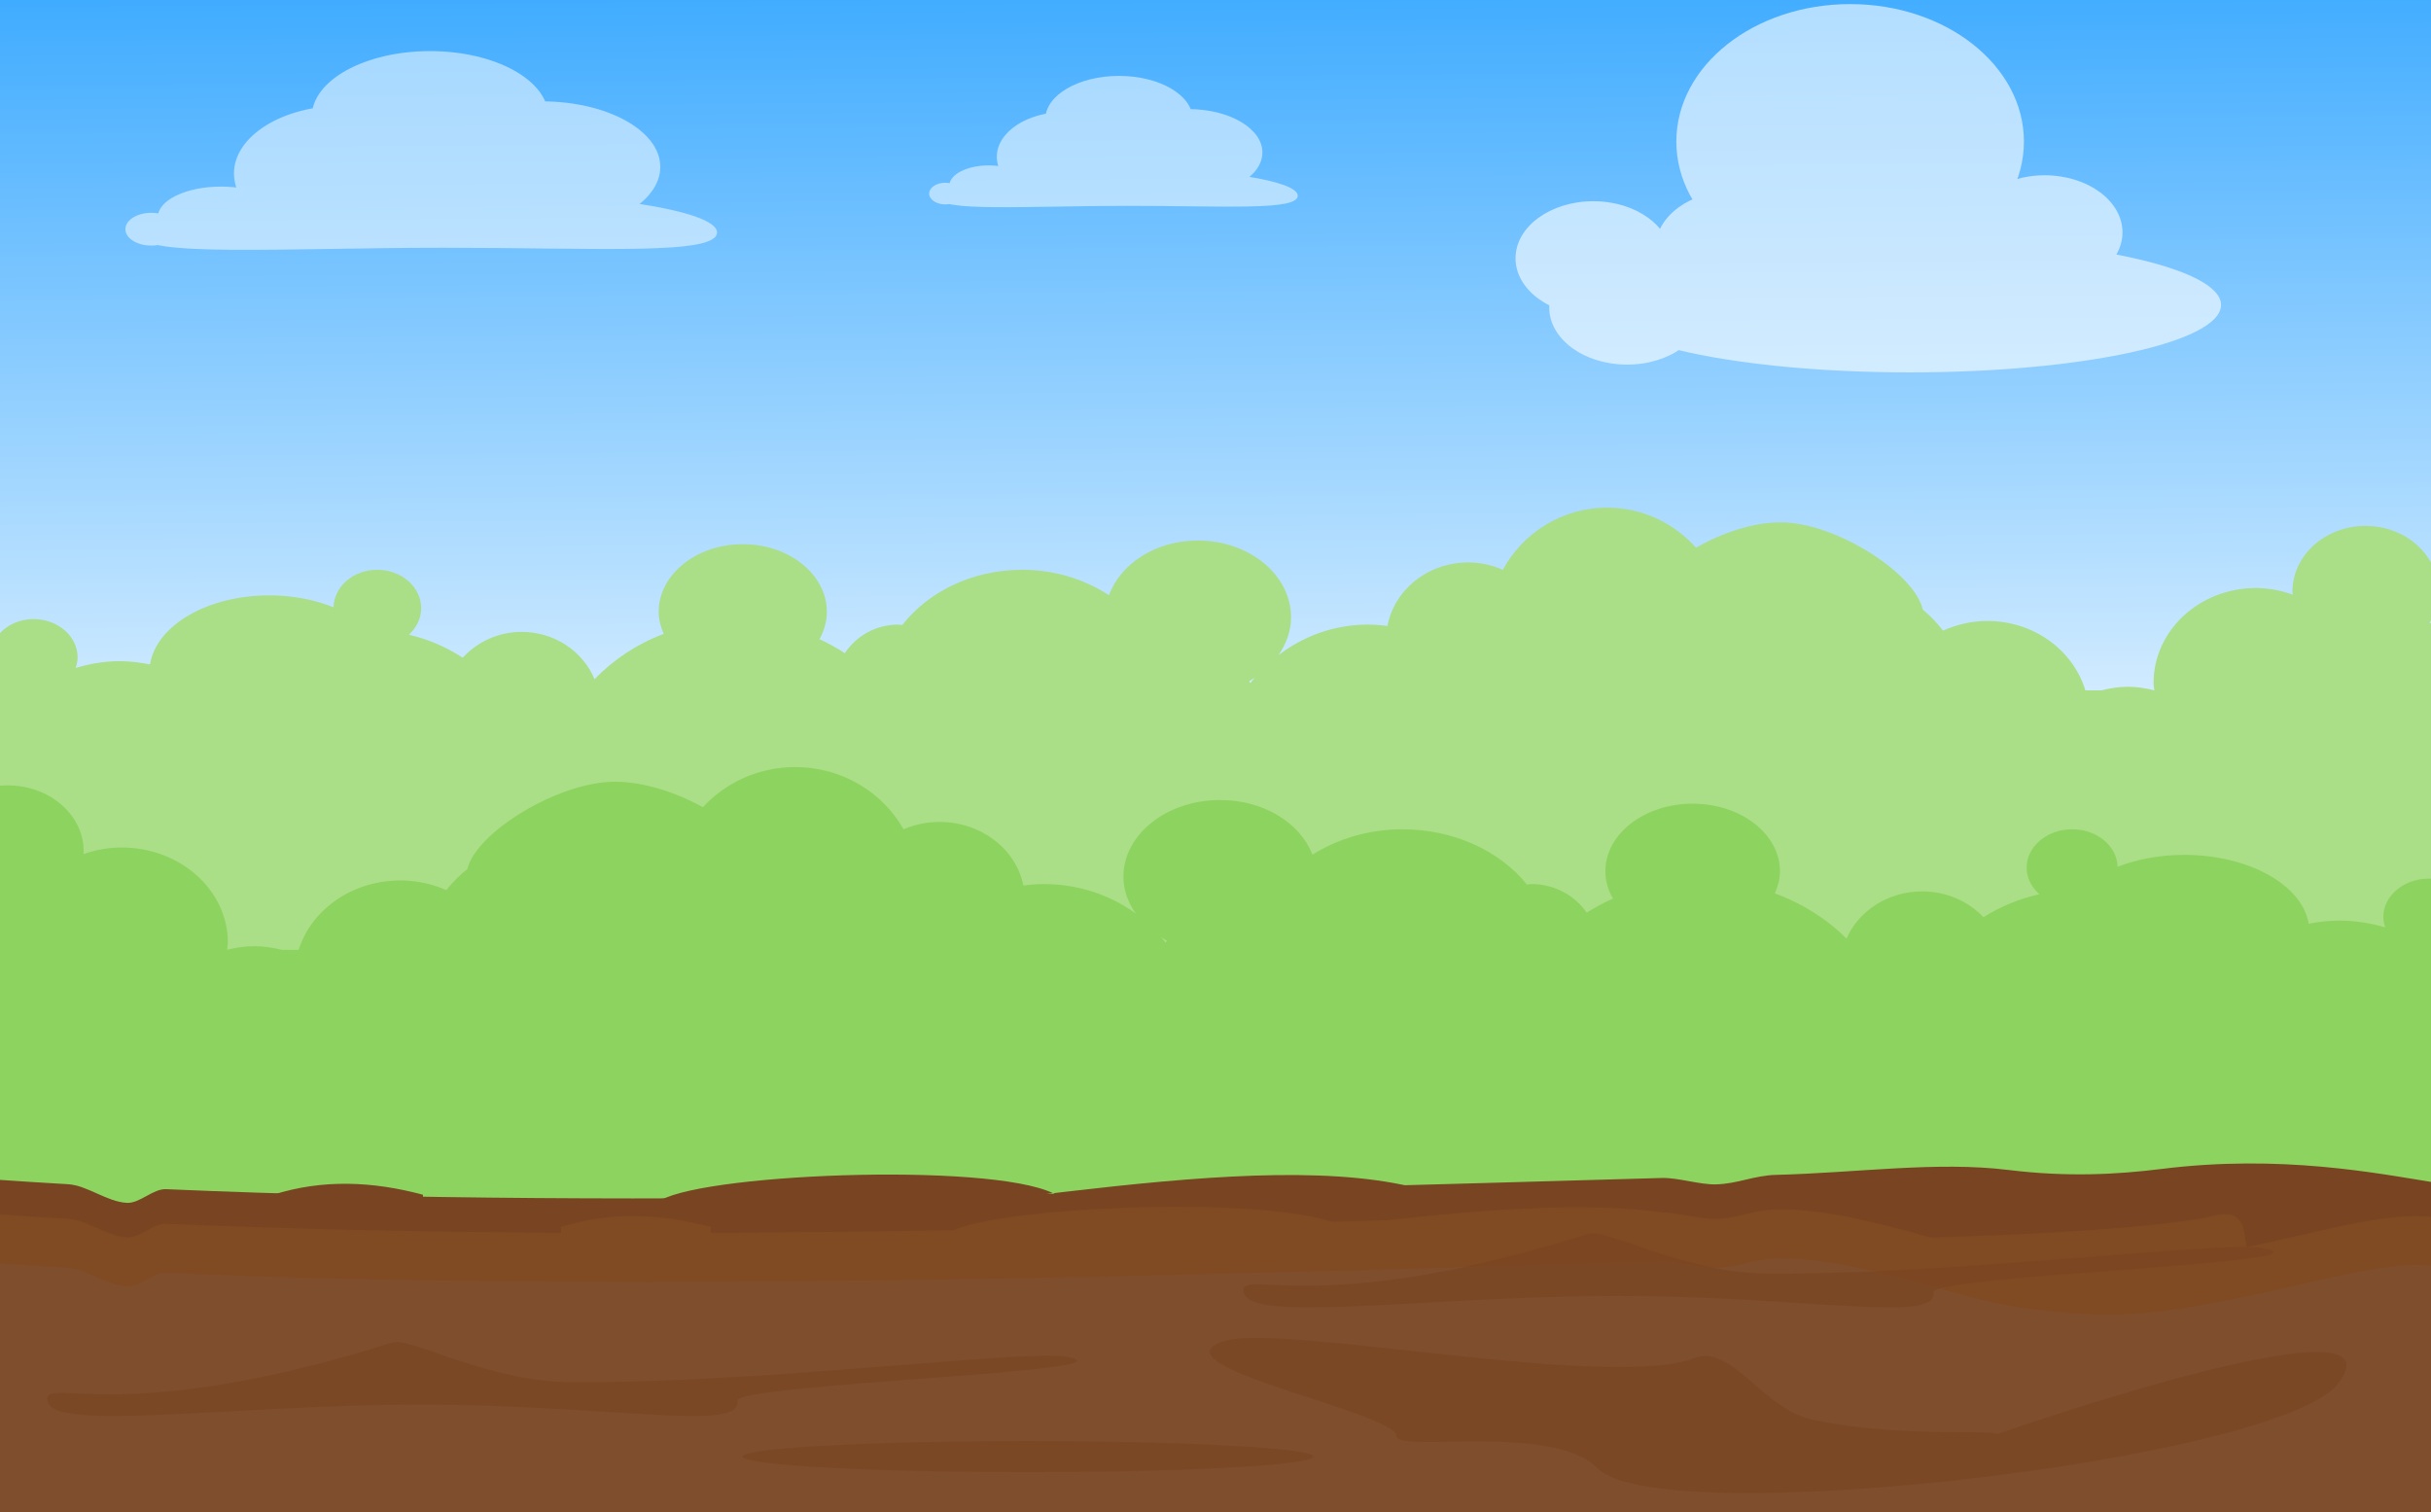 <?xml version="1.0" encoding="UTF-8" standalone="no"?>
<!-- Created with Inkscape (http://www.inkscape.org/) -->

<svg
   xmlns:dc="http://purl.org/dc/elements/1.1/"
   xmlns:cc="http://creativecommons.org/ns#"
   xmlns:rdf="http://www.w3.org/1999/02/22-rdf-syntax-ns#"
   xmlns:svg="http://www.w3.org/2000/svg"
   xmlns="http://www.w3.org/2000/svg"
   xmlns:xlink="http://www.w3.org/1999/xlink"
   xmlns:sodipodi="http://sodipodi.sourceforge.net/DTD/sodipodi-0.dtd"
   xmlns:inkscape="http://www.inkscape.org/namespaces/inkscape"
   width="950.173"
   height="591.09"
   id="svg2"
   version="1.1"
   inkscape:version="0.48.4 r"
   sodipodi:docname="country field2.svg"
   inkscape:export-filename="E:\SHAHZAIB ALI\android\background\country field.png"
   inkscape:export-xdpi="90"
   inkscape:export-ydpi="90">
  <rect width="100%" height="100%" fill="#333333" stroke="none"/>
  <defs
     id="defs4">
    <linearGradient
       id="linearGradient3775">
      <stop
         style="stop-color:#3caaff;stop-opacity:1;"
         offset="0"
         id="stop3777" />
      <stop
         style="stop-color:#ffffff;stop-opacity:1;"
         offset="1"
         id="stop3779" />
    </linearGradient>
    <linearGradient
       id="linearGradient3767">
      <stop
         style="stop-color:#00ccff;stop-opacity:1;"
         offset="0"
         id="stop3769" />
      <stop
         style="stop-color:#a3edff;stop-opacity:1;"
         offset="1"
         id="stop3771" />
    </linearGradient>
    <linearGradient
       inkscape:collect="always"
       xlink:href="#linearGradient3775"
       id="linearGradient3781"
       x1="290"
       y1="266.648"
       x2="292.857"
       y2="639.505"
       gradientUnits="userSpaceOnUse"
       gradientTransform="translate(309.713,-83.439)" />
  </defs>
  <sodipodi:namedview
     id="base"
     pagecolor="#ffffff"
     bordercolor="#666666"
     borderopacity="1.0"
     inkscape:pageopacity="0.0"
     inkscape:pageshadow="2"
     inkscape:zoom="0.70710678"
     inkscape:cx="642.05158"
     inkscape:cy="42.206849"
     inkscape:document-units="px"
     inkscape:current-layer="layer1"
     showgrid="false"
     inkscape:window-width="1920"
     inkscape:window-height="1018"
     inkscape:window-x="-8"
     inkscape:window-y="-8"
     inkscape:window-maximized="1"
     fit-margin-top="-3"
     fit-margin-left="-3"
     fit-margin-right="-3"
     fit-margin-bottom="-3" />
  <g
     inkscape:label="Layer 1"
     inkscape:groupmode="layer"
     id="layer1"
     transform="translate(-96.54,-194.781)">
    <rect
       style="fill:url(#linearGradient3781);fill-opacity:1;stroke:none"
       id="rect3765"
       width="955.714"
       height="298.571"
       x="93.998"
       y="191.781" />
    <path
       style="fill:#aade87;fill-opacity:1;stroke:none"
       d="m 1049.15,421.155 0,8.625 c 0.217,-1.229 0.562,-2.431 0.562,-3.719 0,-1.679 -0.221,-3.317 -0.562,-4.906 z"
       id="path4145"
       inkscape:connector-curvature="0" />
    <path
       style="fill:#aade87;fill-opacity:1;stroke:none"
       d="m 724.713,393.218 c -17.733,0 -32.961,9.893 -40.781,24.281 -4.119,-1.791 -8.657,-2.875 -13.5,-2.875 -15.855,0 -28.959,10.75 -31.594,24.844 -2.522,-0.331 -5.07,-0.531 -7.688,-0.531 -13.303,0 -25.357,4.588 -34.938,11.969 3.057,-4.39 4.938,-9.42 4.938,-14.844 0,-16.569 -16.319,-30 -36.438,-30 -16.452,0 -30.196,9.041 -34.719,21.375 -9.455,-6.152 -21.078,-9.938 -33.844,-9.938 -19.568,0 -36.815,8.573 -46.938,21.594 -0.555,-0.037 -1.092,-0.156 -1.656,-0.156 -8.694,0 -16.333,4.422 -20.812,11.156 -3.126,-2.05 -6.432,-3.881 -9.906,-5.469 1.809,-3.276 2.875,-6.872 2.875,-10.688 0,-14.596 -14.697,-26.438 -32.844,-26.438 -18.146,0 -32.875,11.841 -32.875,26.438 0,3.042 0.793,5.905 1.969,8.625 -10.49,3.951 -19.704,10.079 -27.031,17.719 -4.507,-10.832 -15.535,-18.5 -28.5,-18.5 -9.221,0 -17.401,3.959 -23.031,10.094 -6.339,-4.16 -13.438,-7.213 -21.062,-9 2.965,-2.696 4.812,-6.338 4.812,-10.375 0,-8.284 -7.689,-15 -17.156,-15 -9.334,0 -16.881,6.534 -17.094,14.656 -7.269,-2.916 -15.803,-4.656 -25.031,-4.656 -24.427,0 -44.297,11.857 -46.688,27 -3.833,-0.762 -7.799,-1.281 -11.906,-1.281 -6.05,0 -11.754,1.047 -17.156,2.656 0.425,-1.307 0.75,-2.667 0.75,-4.094 0,-8.284 -7.689,-15 -17.156,-15 -7.285,0 -13.455,3.986 -15.938,9.594 l 0,189.688 955.375,0 0,-196.906 c -1.017,-0.269 -1.963,-0.686 -3,-0.906 1.561,-2.586 2.47,-5.463 3,-8.469 l 0,-8.625 c -2.545,-11.854 -14.086,-20.812 -28,-20.812 -15.78,0 -28.594,11.517 -28.594,25.719 0,0.395 0.105,0.765 0.125,1.156 -4.476,-1.608 -9.319,-2.594 -14.406,-2.594 -22.091,0 -40,16.643 -40,37.156 0,0.972 0.233,1.89 0.312,2.844 -3.308,-0.823 -6.725,-1.406 -10.312,-1.406 -3.601,0 -7.024,0.578 -10.344,1.406 l -6.312,0 c -4.733,-15.612 -20.017,-27.125 -38.344,-27.125 -6.223,0 -12.029,1.427 -17.281,3.781 -2.405,-3.08 -5.021,-5.843 -7.906,-8.219 -3.248,-14.402 -34.291,-34.125 -55.531,-34.125 -10.563,0 -22.844,4.013 -33.094,9.938 -8.509,-9.53 -20.85,-15.656 -34.75,-15.656 z m -137.75,66.438 c -0.569,0.703 -1.156,1.394 -1.688,2.125 -0.188,-0.218 -0.338,-0.474 -0.531,-0.688 0.791,-0.43 1.473,-0.959 2.219,-1.438 z"
       id="rect3981"
       inkscape:connector-curvature="0" />
    <path
       style="fill:#8dd35f;fill-opacity:1;stroke:none"
       d="m 1049.15,538.499 c -1.055,-0.164 -2.135,-0.281 -3.246,-0.281 -9.83,0 -17.82,6.716 -17.82,15 0,1.421 0.311,2.76 0.749,4.062 -5.601,-1.604 -11.519,-2.656 -17.789,-2.656 -4.185,0 -8.228,0.484 -12.14,1.219 -2.507,-15.128 -23.342,-26.906 -48.686,-26.906 -9.579,0 -18.451,1.741 -25.997,4.656 -0.221,-8.122 -8.067,-14.656 -17.758,-14.656 -9.83,0 -17.789,6.716 -17.789,15 0,4.039 1.912,7.678 4.993,10.375 -7.917,1.786 -15.295,4.841 -21.878,9 -5.846,-6.143 -14.324,-10.094 -23.906,-10.094 -13.45,0 -24.93,7.652 -29.617,18.469 -7.602,-7.626 -17.15,-13.74 -28.026,-17.688 1.225,-2.724 1.997,-5.609 1.997,-8.656 0,-14.596 -15.27,-26.406 -34.111,-26.406 -18.841,0 -34.111,11.81 -34.111,26.406 0,3.813 1.089,7.413 2.965,10.688 -3.606,1.588 -7.023,3.45 -10.268,5.5 -4.651,-6.734 -12.601,-11.188 -21.628,-11.188 -0.591,0 -1.136,0.15 -1.716,0.188 -10.51,-13.019 -28.402,-21.594 -48.717,-21.594 -13.257,0 -25.324,3.783 -35.141,9.938 -4.69,-12.341 -18.958,-21.375 -36.046,-21.375 -20.889,0 -37.825,13.431 -37.825,30 0,5.226 1.844,10.065 4.806,14.344 -9.876,-7.175 -22.356,-11.5 -35.953,-11.5 -2.723,0 -5.367,0.23 -7.99,0.562 -2.736,-14.094 -16.339,-24.844 -32.801,-24.844 -5.026,0 -9.738,1.086 -14.013,2.875 -8.116,-14.397 -23.932,-24.312 -42.351,-24.312 -14.438,0 -27.243,6.152 -36.078,15.688 -10.638,-5.919 -23.4,-9.969 -34.361,-9.969 -22.038,0 -54.263,19.726 -57.674,34.125 -2.987,2.371 -5.748,5.148 -8.239,8.219 -5.442,-2.342 -11.47,-3.75 -17.914,-3.75 -19.029,0 -34.877,11.512 -39.791,27.125 l -6.554,0 c -3.449,-0.83 -7.025,-1.438 -10.767,-1.438 -3.715,0 -7.247,0.588 -10.673,1.406 0.081,-0.947 0.312,-1.847 0.312,-2.812 0,-20.513 -18.602,-37.156 -41.539,-37.156 -5.287,0 -10.298,0.983 -14.949,2.594 0.02,-0.391 0.125,-0.761 0.125,-1.156 0,-14.202 -13.296,-25.719 -29.68,-25.719 -1.973,0 -3.878,0.182 -5.742,0.5 l 0,235.219 955.339,0 0,-199 z m -498.814,22.562 c 0.785,0.486 1.508,1.033 2.341,1.469 -0.203,0.215 -0.365,0.467 -0.562,0.688 -0.561,-0.742 -1.179,-1.442 -1.779,-2.156 z"
       id="path4142"
       inkscape:connector-curvature="0" />
    <path
       style="fill:#784421;fill-opacity:1;stroke:none"
       d="m 93.54,655.776 c 9.695,0.68 19.521,1.306 29.464,1.88 7.645,0.442 15.36,6.914 23.139,7.297 5.081,0.25 10.189,-5.574 15.322,-5.348 186.438,8.19 406.67,0.598 584.53,-4.377 6.47,-0.181 14.906,2.672 21.26,2.499 8.528,-0.232 14.924,-3.487 23.228,-3.702 32.307,-0.835 63.061,-5.384 91.11,-1.926 22.847,2.817 42.387,1.776 59.737,-0.394 46.8,-5.854 84.425,1.692 108.065,5.499 l 0,98.995 -955.855,-1.429 z"
       id="rect4151"
       inkscape:connector-curvature="0"
       sodipodi:nodetypes="csssssssscccc" />
    <path
       style="fill:#784421;fill-opacity:1;stroke:none"
       d="m 203.284,661.781 c 19.524,-6.172 39.048,-5.241 58.571,0 l 0,17.143 -58.571,0 z"
       id="rect4172"
       inkscape:connector-curvature="0"
       sodipodi:nodetypes="ccccc" />
    <path
       style="fill:#784421;fill-opacity:1;stroke:none"
       d="m 354.713,663.924 c 19.524,-10.932 136.19,-15.027 155.714,-1.429 l 161.429,5 c -54.069,-30.606 -178.104,0.007 -272.857,5 z"
       id="rect4172-1"
       inkscape:connector-curvature="0"
       sodipodi:nodetypes="ccccc" />
    <path
       style="fill:#804a23;fill-opacity:1;stroke:none"
       d="m 93.659,669.284 c 9.69,0.68 19.51,1.306 29.447,1.88 7.641,0.442 15.352,6.914 23.126,7.297 5.078,0.25 10.183,-5.574 15.314,-5.348 186.333,8.19 406.441,0.598 584.202,-4.377 6.466,-0.181 14.898,2.672 21.248,2.499 8.523,-0.232 14.916,-3.487 23.215,-3.702 32.288,-0.835 70.175,16.044 98.208,19.503 22.834,2.817 35.214,3.205 52.554,1.035 46.774,-5.854 84.378,-21.165 108.004,-17.358 l 0,98.995 -955.317,-1.429 z"
       id="rect4151-7"
       inkscape:connector-curvature="0"
       sodipodi:nodetypes="csssssssscccc" />
    <path
       style="fill:#804a23;fill-opacity:1;stroke:none"
       d="m 315.843,674.381 c 19.524,-6.172 39.048,-5.241 58.571,0 l 0,17.143 -58.571,0 z"
       id="rect4172-11"
       inkscape:connector-curvature="0"
       sodipodi:nodetypes="ccccc" />
    <path
       style="fill:#804a23;fill-opacity:1;stroke:none"
       d="m 467.272,676.524 c 19.524,-10.932 136.19,-15.027 155.714,-1.429 l 161.429,5 c -54.069,-30.606 -178.104,0.007 -272.857,5 z"
       id="rect4172-1-5"
       inkscape:connector-curvature="0"
       sodipodi:nodetypes="ccccc" />
    <path
       style="fill:#804a23;fill-opacity:1;stroke:none"
       d="m 831.962,679.01 c 47.289,-0.992 107.847,-3.808 130.002,-9.054 14.448,-3.421 10.694,9.31 13.945,17.135 l -32.83,28.284 -111.117,0 z"
       id="rect4268"
       inkscape:connector-curvature="0"
       sodipodi:nodetypes="cscccc" />
    <path
       style="fill:#7f4e2d;fill-opacity:1;stroke:none"
       d="m 93.565,688.448 c 9.694,0.68 19.519,1.306 29.461,1.88 7.645,0.442 15.359,6.914 23.137,7.297 5.08,0.25 10.188,-5.574 15.321,-5.348 186.421,8.19 406.633,0.598 584.477,-4.377 6.469,-0.181 14.905,2.672 21.258,2.499 8.527,-0.232 14.923,-3.487 23.226,-3.702 32.304,-0.835 70.208,16.044 98.254,19.503 22.845,2.817 35.23,3.205 52.579,1.035 46.796,-5.854 84.417,-21.165 108.055,-17.358 l 0,98.995 -955.768,-1.429 z"
       id="rect4151-7-6"
       inkscape:connector-curvature="0"
       sodipodi:nodetypes="csssssssscccc" />
    <path
       style="opacity:0.525;fill:#784421;fill-opacity:1;stroke:none"
       d="m 384.737,742.331 c 1.982,12.442 -49.218,1.521 -123.688,1.521 -74.47,0 -143.928,10.907 -145.992,-1.521 -1.316,-7.922 16.499,3.206 75.461,-7.683 16.436,-3.035 36.07,-7.782 59.379,-15.128 7.078,-2.231 36.989,15.323 69.959,15.545 73.056,0.492 176.994,-12.764 193.066,-10.013 33.846,5.795 -129.246,10.616 -128.185,17.279 z"
       id="path4291"
       inkscape:connector-curvature="0"
       sodipodi:nodetypes="ssssssss" />
    <path
       style="opacity:0.525;fill:#784421;fill-opacity:1;stroke:none"
       d="m 852.272,699.873 c 1.982,12.442 -49.218,1.521 -123.688,1.521 -74.47,0 -143.928,10.907 -145.992,-1.521 -1.316,-7.922 16.499,3.206 75.461,-7.683 16.436,-3.035 36.07,-7.782 59.379,-15.128 7.078,-2.231 36.989,15.323 69.959,15.545 73.056,0.492 176.994,-12.764 193.066,-10.013 33.846,5.795 -129.246,10.616 -128.185,17.279 z"
       id="path4291-1"
       inkscape:connector-curvature="0"
       sodipodi:nodetypes="ssssssss" />
    <path
       style="opacity:0.525;fill:#784421;fill-opacity:1;stroke:none"
       d="m 875.433,756.018 c -11.673,3.81 164.731,-58.611 134.84,-20.277 -23.218,29.778 -264.727,58.154 -289.446,32.891 -17.435,-17.818 -78.576,-5.667 -78.576,-12.615 0,-9.145 -97.072,-27.671 -67.154,-37.074 22.525,-7.079 150.774,19.441 183.745,6.659 14.563,-5.646 26.581,19.868 46.115,24.072 37.496,8.068 80.915,2.936 70.476,6.343 z"
       id="path4319"
       inkscape:connector-curvature="0"
       sodipodi:nodetypes="ssssssss" />
    <path
       sodipodi:type="arc"
       style="opacity:0.525;fill:#784421;fill-opacity:1;stroke:none"
       id="path4322"
       sodipodi:cx="204.79495"
       sodipodi:cy="938.8125"
       sodipodi:rx="111.522"
       sodipodi:ry="6.0830183"
       d="m 316.317,938.812 c 0,3.36 -49.93,6.083 -111.522,6.083 -61.592,0 -111.522,-2.723 -111.522,-6.083 0,-3.36 49.93,-6.083 111.522,-6.083 61.592,0 111.522,2.723 111.522,6.083 z"
       transform="translate(293.491,-174.684)" />
    <path
       id="path4326-2"
       style="fill:#ffffff;fill-opacity:0.508;stroke:none"
       d="m 354.62,260.026 c 0,14.152 -20.707,25.625 -46.25,25.625 -25.543,0 -46.25,-11.473 -46.25,-25.625 0,-14.152 20.707,-25.625 46.25,-25.625 25.543,0 46.25,11.473 46.25,25.625 z M 165.819,284.369 c 0,3.538 -4.538,6.406 -10.137,6.406 -5.598,0 -10.137,-2.868 -10.137,-6.406 0,-3.538 4.538,-6.406 10.137,-6.406 5.598,0 10.137,2.868 10.137,6.406 z m 41.815,-4.698 c 0,6.604 -11.063,11.958 -24.709,11.958 -13.646,0 -24.709,-5.354 -24.709,-11.958 0,-6.604 11.063,-11.958 24.709,-11.958 13.646,0 24.709,5.354 24.709,11.958 z m 169.161,5.979 c 0,8.963 -45.838,5.979 -107.072,5.979 -61.234,0 -118.476,3.838 -118.476,-5.125 0,-8.963 53.441,-17.083 114.675,-17.083 61.234,0 110.873,7.266 110.873,16.229 z M 310.904,240.38 c 0,14.152 -20.707,25.625 -46.25,25.625 -25.543,0 -46.25,-11.473 -46.25,-25.625 0,-14.152 20.707,-25.625 46.25,-25.625 25.543,0 46.25,11.473 46.25,25.625 z m -38.014,22.208 c 0,14.624 -19.005,26.479 -42.449,26.479 -23.444,0 -42.449,-11.855 -42.449,-26.479 0,-14.624 19.005,-26.479 42.449,-26.479 23.444,0 42.449,11.855 42.449,26.479 z"
       inkscape:connector-curvature="0" />
    <path
       inkscape:connector-curvature="0"
       id="path4326-2-2"
       style="fill:#ffffff;fill-opacity:0.508;stroke:none"
       d="m 589.959,254.359 c 0,9.351 -12.9,16.931 -28.812,16.931 -15.912,0 -28.812,-7.58 -28.812,-16.931 0,-9.351 12.9,-16.931 28.812,-16.931 15.912,0 28.812,7.58 28.812,16.931 z M 472.343,270.443 c 0,2.338 -2.827,4.233 -6.315,4.233 -3.488,0 -6.315,-1.895 -6.315,-4.233 0,-2.338 2.827,-4.233 6.315,-4.233 3.488,0 6.315,1.895 6.315,4.233 z m 26.049,-3.104 c 0,4.364 -6.892,7.901 -15.393,7.901 -8.501,0 -15.393,-3.537 -15.393,-7.901 0,-4.364 6.892,-7.901 15.393,-7.901 8.501,0 15.393,3.537 15.393,7.901 z m 105.381,3.951 c 0,5.922 -28.556,3.951 -66.702,3.951 -38.146,0 -73.806,2.536 -73.806,-3.386 0,-5.922 33.292,-11.287 71.438,-11.287 38.146,0 69.07,4.801 69.07,10.723 z M 562.726,241.378 c 0,9.351 -12.9,16.931 -28.812,16.931 -15.912,0 -28.812,-7.58 -28.812,-16.931 0,-9.351 12.9,-16.931 28.812,-16.931 15.912,0 28.812,7.58 28.812,16.931 z m -23.681,14.673 c 0,9.662 -11.839,17.495 -26.444,17.495 -14.605,0 -26.444,-7.833 -26.444,-17.495 0,-9.662 11.839,-17.495 26.444,-17.495 14.605,0 26.444,7.833 26.444,17.495 z" />
    <path
       id="path4533"
       style="fill:#ffffff;fill-opacity:0.594;stroke:none"
       d="m 964.651,313.985 c 0,14.558 -54.469,26.36 -121.66,26.36 -67.191,0 -121.66,-11.802 -121.66,-26.36 0,-14.558 54.469,-26.36 121.66,-26.36 67.191,0 121.66,11.802 121.66,26.36 z M 926.125,285.598 c 0,12.318 -13.617,22.304 -30.415,22.304 -16.798,0 -30.415,-9.986 -30.415,-22.304 0,-12.318 13.617,-22.304 30.415,-22.304 16.798,0 30.415,9.986 30.415,22.304 z m -121.66,6.083 c 0,12.318 -13.617,22.304 -30.415,22.304 -16.798,0 -30.415,-9.986 -30.415,-22.304 0,-12.318 13.617,-22.304 30.415,-22.304 16.798,0 30.415,9.986 30.415,22.304 z m -54.747,4.055 c 0,12.318 -13.617,22.304 -30.415,22.304 -16.798,0 -30.415,-9.986 -30.415,-22.304 0,-12.318 13.617,-22.304 30.415,-22.304 16.798,0 30.415,9.986 30.415,22.304 z m 13.18,19.263 c 0,12.318 -13.617,22.304 -30.415,22.304 -16.798,0 -30.415,-9.986 -30.415,-22.304 0,-12.318 13.617,-22.304 30.415,-22.304 16.798,0 30.415,9.986 30.415,22.304 z m 124.702,-64.886 c 0,29.676 -30.412,53.733 -67.927,53.733 -37.515,0 -67.927,-24.057 -67.927,-53.733 0,-29.676 30.412,-53.733 67.927,-53.733 37.515,0 67.927,24.057 67.927,53.733 z"
       inkscape:connector-curvature="0" />
  </g>
</svg>
